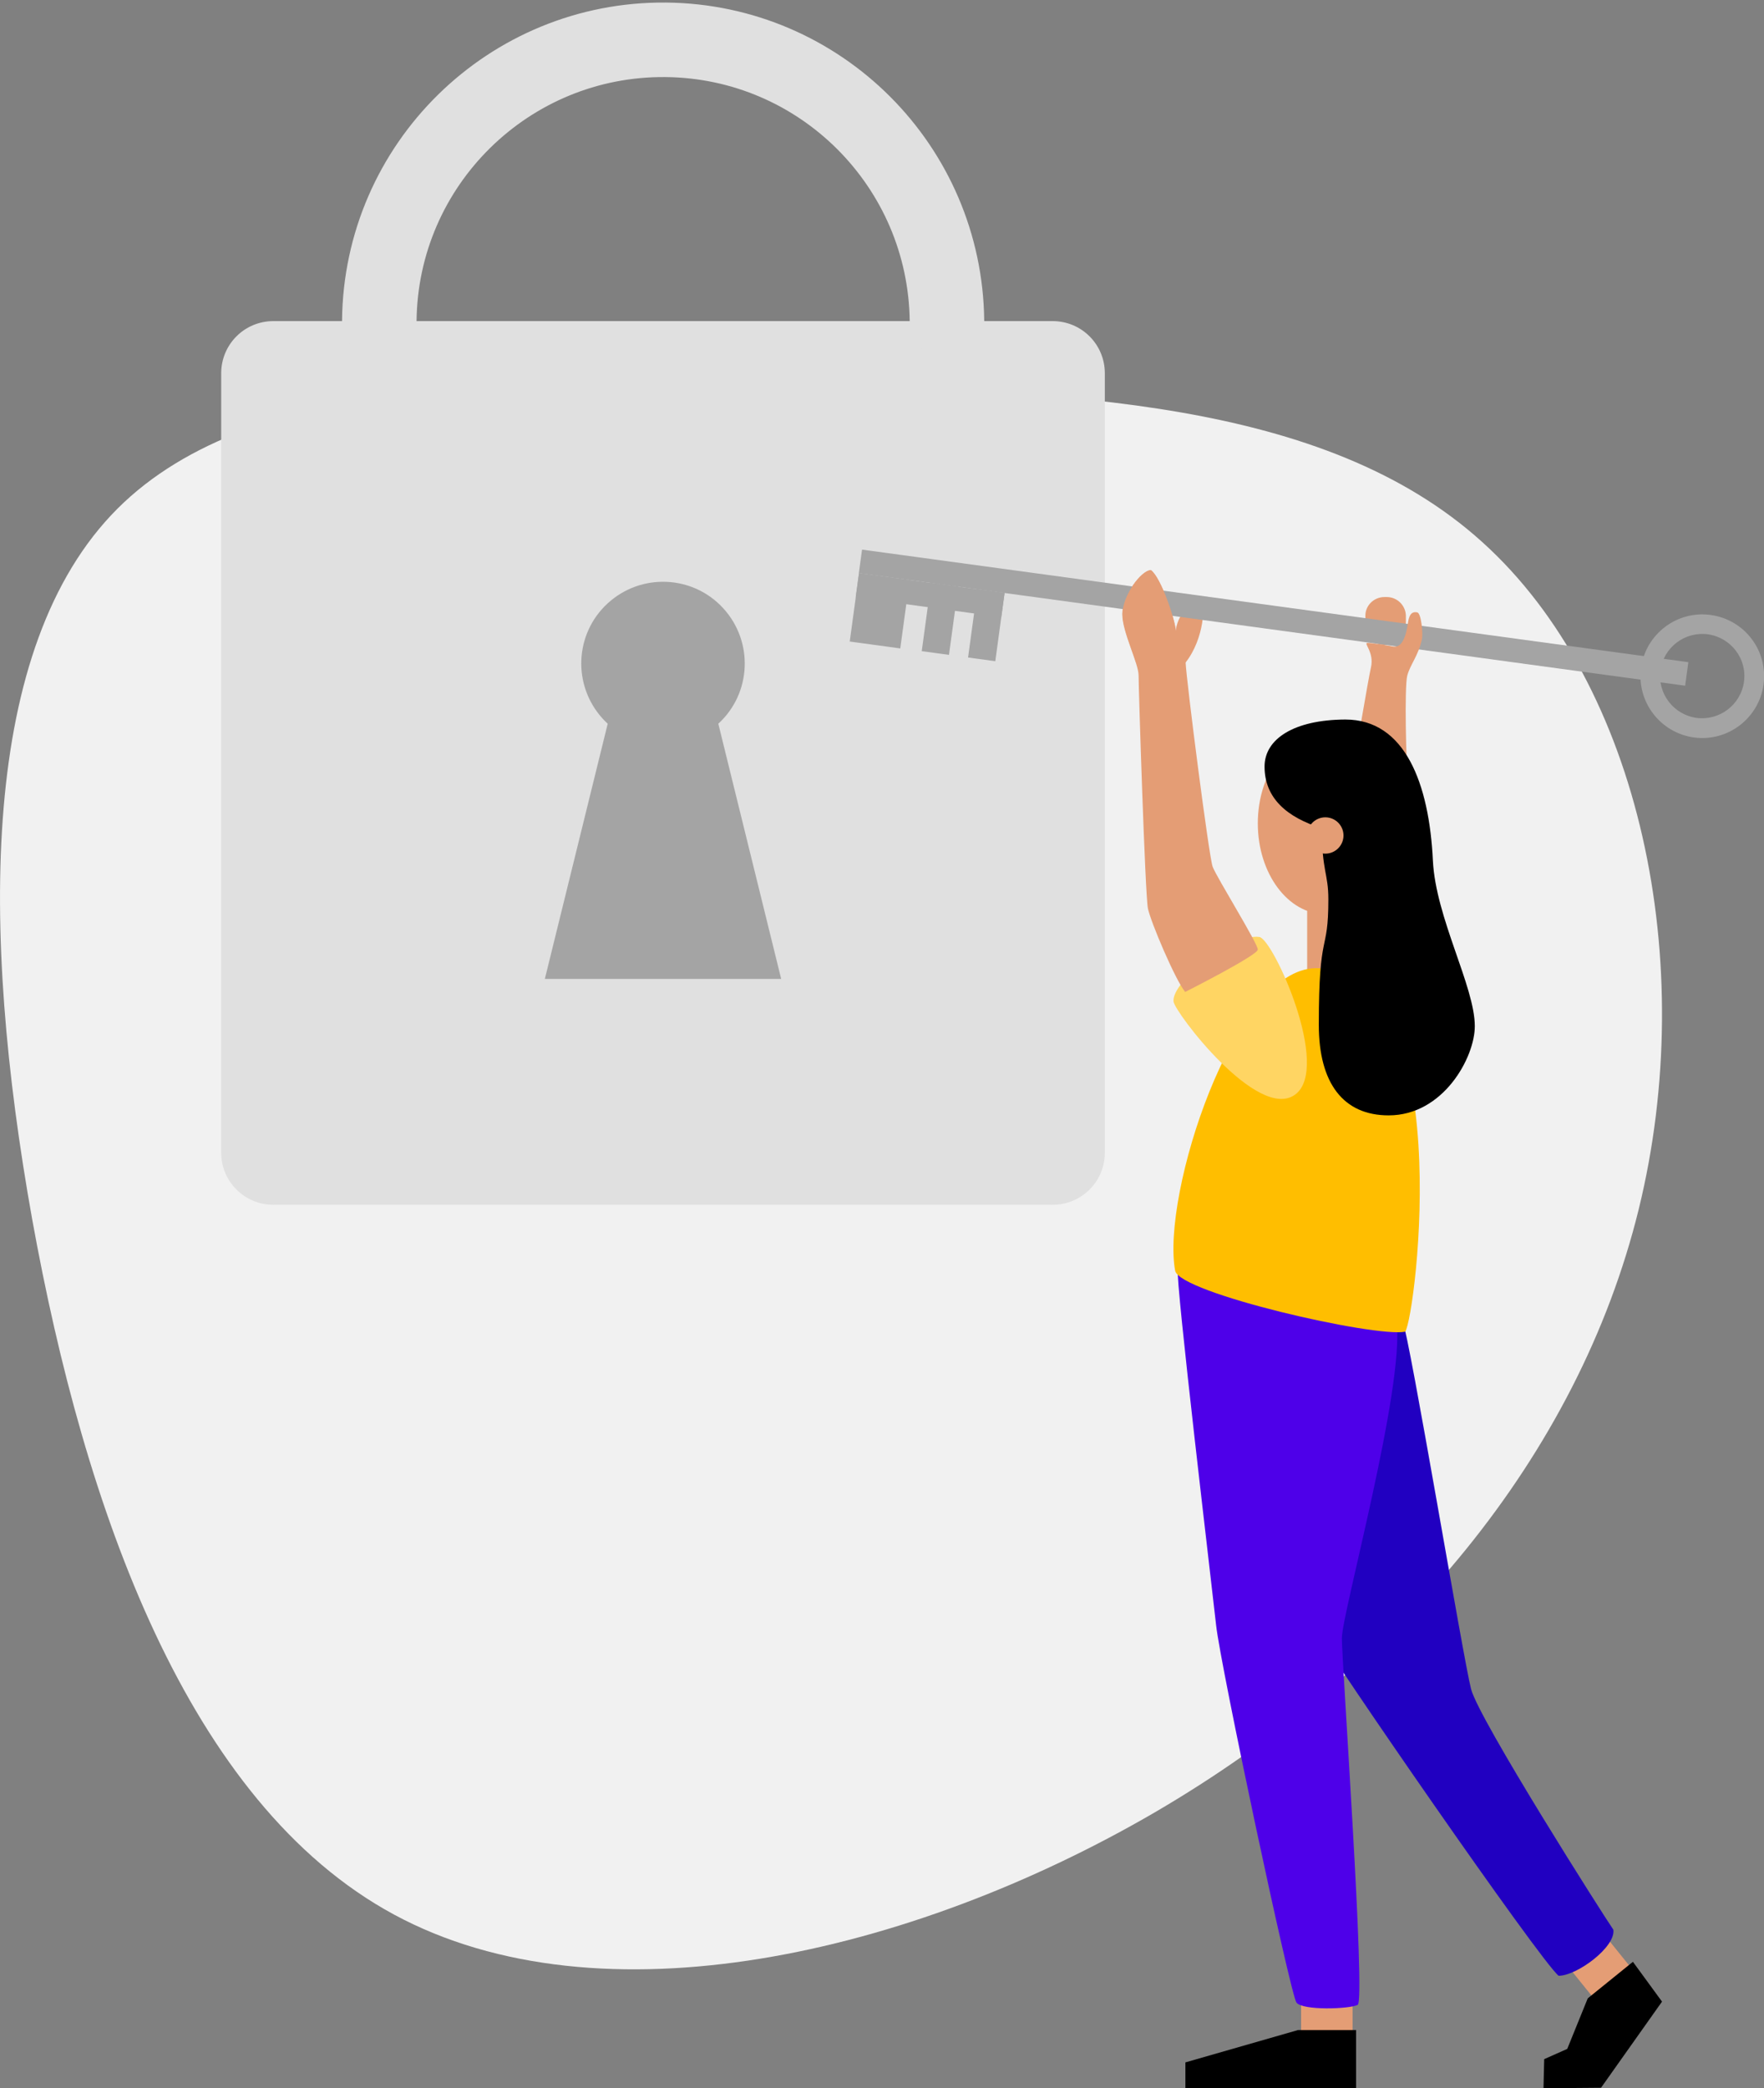 <?xml version="1.0" encoding="utf-8"?>
<!-- Generator: Adobe Illustrator 25.1.0, SVG Export Plug-In . SVG Version: 6.00 Build 0)  -->
<svg version="1.1" id="Calque_1" xmlns="http://www.w3.org/2000/svg" xmlns:xlink="http://www.w3.org/1999/xlink" x="0px" y="0px"
	 viewBox="0 0 757.6 896.7" style="enable-background:new 0 0 757.6 896.7;" xml:space="preserve">
<rect x="0" y="0" width="757.6" height="896.7" fill="#808080" stroke="none"/>
<style type="text/css">
	.st0{fill:#F1F1F1;}
	.st1{fill:#E49D75;}
	.st2{fill:#2100C1;}
	.st3{fill:#4E00E9;}
	.st4{fill:#E0E0E0;}
	.st5{fill:#A4A4A4;}
	.st6{fill:none;stroke:#E0E0E0;stroke-width:32;stroke-linecap:round;stroke-linejoin:round;}
	.st7{fill:#FFBE00;}
	.st8{fill:#FFD563;}
	.st9{fill-rule:evenodd;clip-rule:evenodd;}
</style>
<g id="Layer_2">
	<g id="vector">
		<path class="st0" d="M636.5,232.7c68.1,61.3,93.2,180.9,67.3,286.6C677.8,625.1,601,717,496,778.3c-105,61.1-238,91.9-326.8,43.9
			S36.2,647.6,13.8,523.5c-22.2-124.1-22.6-245.7,36.6-305c59.1-59.1,177.6-56.2,292.4-53.3C457.6,168.3,568.6,171.4,636.5,232.7z"
			/>
		<rect x="558.8" y="858.3" class="st1" width="22.1" height="14.7"/>
		
			<rect x="677.1" y="835.5" transform="matrix(0.778 -0.628 0.628 0.778 -378.118 619.608)" class="st1" width="20.7" height="18.4"/>
		<path class="st1" d="M594.6,256.4h1c4.5,0,8.2,3.7,8.2,8.2v4.2c0,4.5-3.7,8.2-8.2,8.2h-1c-4.5,0-8.2-3.7-8.2-8.2v-4.2
			C586.3,260.1,590,256.4,594.6,256.4z"/>
		<path class="st2" d="M602.4,567.4c3,6.9,26,144.9,29.4,158s57.5,98.2,61.1,103.3c1.1,7.4-15.6,19.8-23.5,19.8
			c-7.9-6.3-100.4-140.3-102.6-146.2S557.1,553.9,602.4,567.4z"/>
		<path class="st3" d="M505.8,544.5c-1,5.7,14.6,136,16.5,153.5s31.9,158.5,34.5,162s22.8,2.8,26.3,1s-6.8-147-6.8-157.5
			s27-107.7,23.5-135.8S505.8,544.5,505.8,544.5z"/>
		<rect x="561.4" y="386.6" class="st1" width="21.1" height="36.7"/>
		<path class="st4" d="M117.4,137.9h334.7c12.4,0,22.4,10,22.4,22.4V495c0,12.4-10,22.4-22.4,22.4H117.4c-12.4,0-22.4-10-22.4-22.4
			V160.3C95,147.9,105,137.9,117.4,137.9z"/>
		<path class="st5" d="M308.5,310.8c14.3-13.1,15.2-35.3,2.1-49.6c-13.1-14.3-35.3-15.2-49.6-2.1c-14.3,13.1-15.2,35.3-2.1,49.6
			c0.7,0.7,1.4,1.5,2.1,2.1l-27,109.6h101.5L308.5,310.8z"/>
		<path class="st6" d="M162.9,137.9c0.6-67.3,55.7-121.4,123-120.8c66.4,0.6,120.1,54.3,120.8,120.8"/>
		<ellipse class="st1" cx="569.2" cy="353.6" rx="29" ry="39"/>
		<path class="st7" d="M565.2,415.8c-35.2,0-66.5,97.5-60.5,129.9c1.8,9.6,85.9,28.8,98.8,26.2C608.1,565.6,626.8,415.8,565.2,415.8
			z"/>
		<path class="st8" d="M556.2,470.1c15.7-11.4-9.4-66.8-15.3-67.7c-10.8-1.8-37.8,19-36.9,27.7C504.5,434.7,540.2,481.7,556.2,470.1
			z"/>
		<path class="st1" d="M509,426c-4.2-5.1-14.8-30-16-35.9s-4-94.7-4-100s-7-18.5-7-26.4s8.1-18.7,12.2-18.8
			c4.4,3.1,10.5,21.3,10.7,26c1.5-10,8.8-12.3,10.8-12.3s1.7,15.5-6.5,25.9c0.3,7.6,10,83.3,11.6,87.7s19.5,33.1,19.4,35.6
			S509,426,509,426z"/>
		
			<rect x="542" y="86.4" transform="matrix(0.135 -0.991 0.991 0.135 210.06 771.597)" class="st5" width="10.2" height="358.1"/>
		
			<rect x="363" y="251.5" transform="matrix(0.135 -0.991 0.991 0.135 66.7 601.29)" class="st5" width="29.6" height="21.9"/>
		
			<rect x="389" y="260.1" transform="matrix(0.135 -0.991 0.991 0.135 85.593 630.029)" class="st5" width="29.6" height="11.8"/>
		<path class="st1" d="M604.7,334c-0.8-4.7-1.6-39.1-0.3-43.9s4.7-8.4,6.3-15.6c0.5-2.5-0.3-11.1-2-11.5c-3.6-0.8-3.8,3.3-4.3,6.3
			c-1.9,10.2-5.7,8.4-7.4,8.1s-7.8-1.3-9.7-1.3s3,4,1.5,10.5c-1.2,5.1-6.8,39-8,44.5C585,331.2,604.7,334,604.7,334z"/>
		
			<rect x="408.9" y="262.8" transform="matrix(0.135 -0.991 0.991 0.135 100.128 652.109)" class="st5" width="29.6" height="11.8"/>
		
			<rect x="394.3" y="224.2" transform="matrix(0.135 -0.991 0.991 0.135 92.087 617.011)" class="st5" width="10.5" height="63.1"/>
		<path class="st5" d="M734.7,264.1c-14.5-2-27.9,8.2-29.9,22.7s8.2,27.9,22.7,29.9c14.5,2,27.9-8.2,29.9-22.7
			C759.4,279.5,749.3,266.1,734.7,264.1C734.7,264.1,734.7,264.1,734.7,264.1z M749,292.8c-1.4,9.9-10.5,16.8-20.4,15.5
			c-9.9-1.4-16.8-10.5-15.5-20.4c1.4-9.9,10.5-16.8,20.4-15.5c0,0,0,0,0,0C743.4,273.8,750.4,282.9,749,292.8z"/>
		<path class="st1" d="M509.3,284.3c-1.3-5.2-3.9-9.7-4.3-13.6v0.1c-0.3-4.7-6.4-22.9-10.7-26c-4.1,0.1-12.2,10.9-12.2,18.8
			c0,5.8,3.8,14.5,5.8,20.8h21.4l0,0L509.3,284.3z"/>
		<path d="M543.1,329.2c0,13.5,9.5,21.8,24.6,26.5c0,18.5,2.8,19.3,2.8,30.5c0,24.2-4.1,12.1-4.1,53.9c0,25.2,10.6,38.9,30,38.9
			c23.5,0,37-24.9,37-38.3c0-17-16.8-46.5-18-71.1c-1.6-33-11.9-60.6-37.6-60.6C555.8,309.1,543.1,317.3,543.1,329.2z"/>
		<circle class="st1" cx="569.2" cy="358.8" r="7.8"/>
		<path class="st9" d="M701.3,842.5l12.5,17.1l-26.2,37l-24.7,0.2l0.3-12.5l9.9-4.4l8.8-21.7L701.3,842.5z"/>
		<polyline points="582.4,871.8 582.4,896.7 509.1,896.7 509.1,885.7 557.5,871.8 582.4,871.8 		"/>
	</g>
</g>
</svg>
